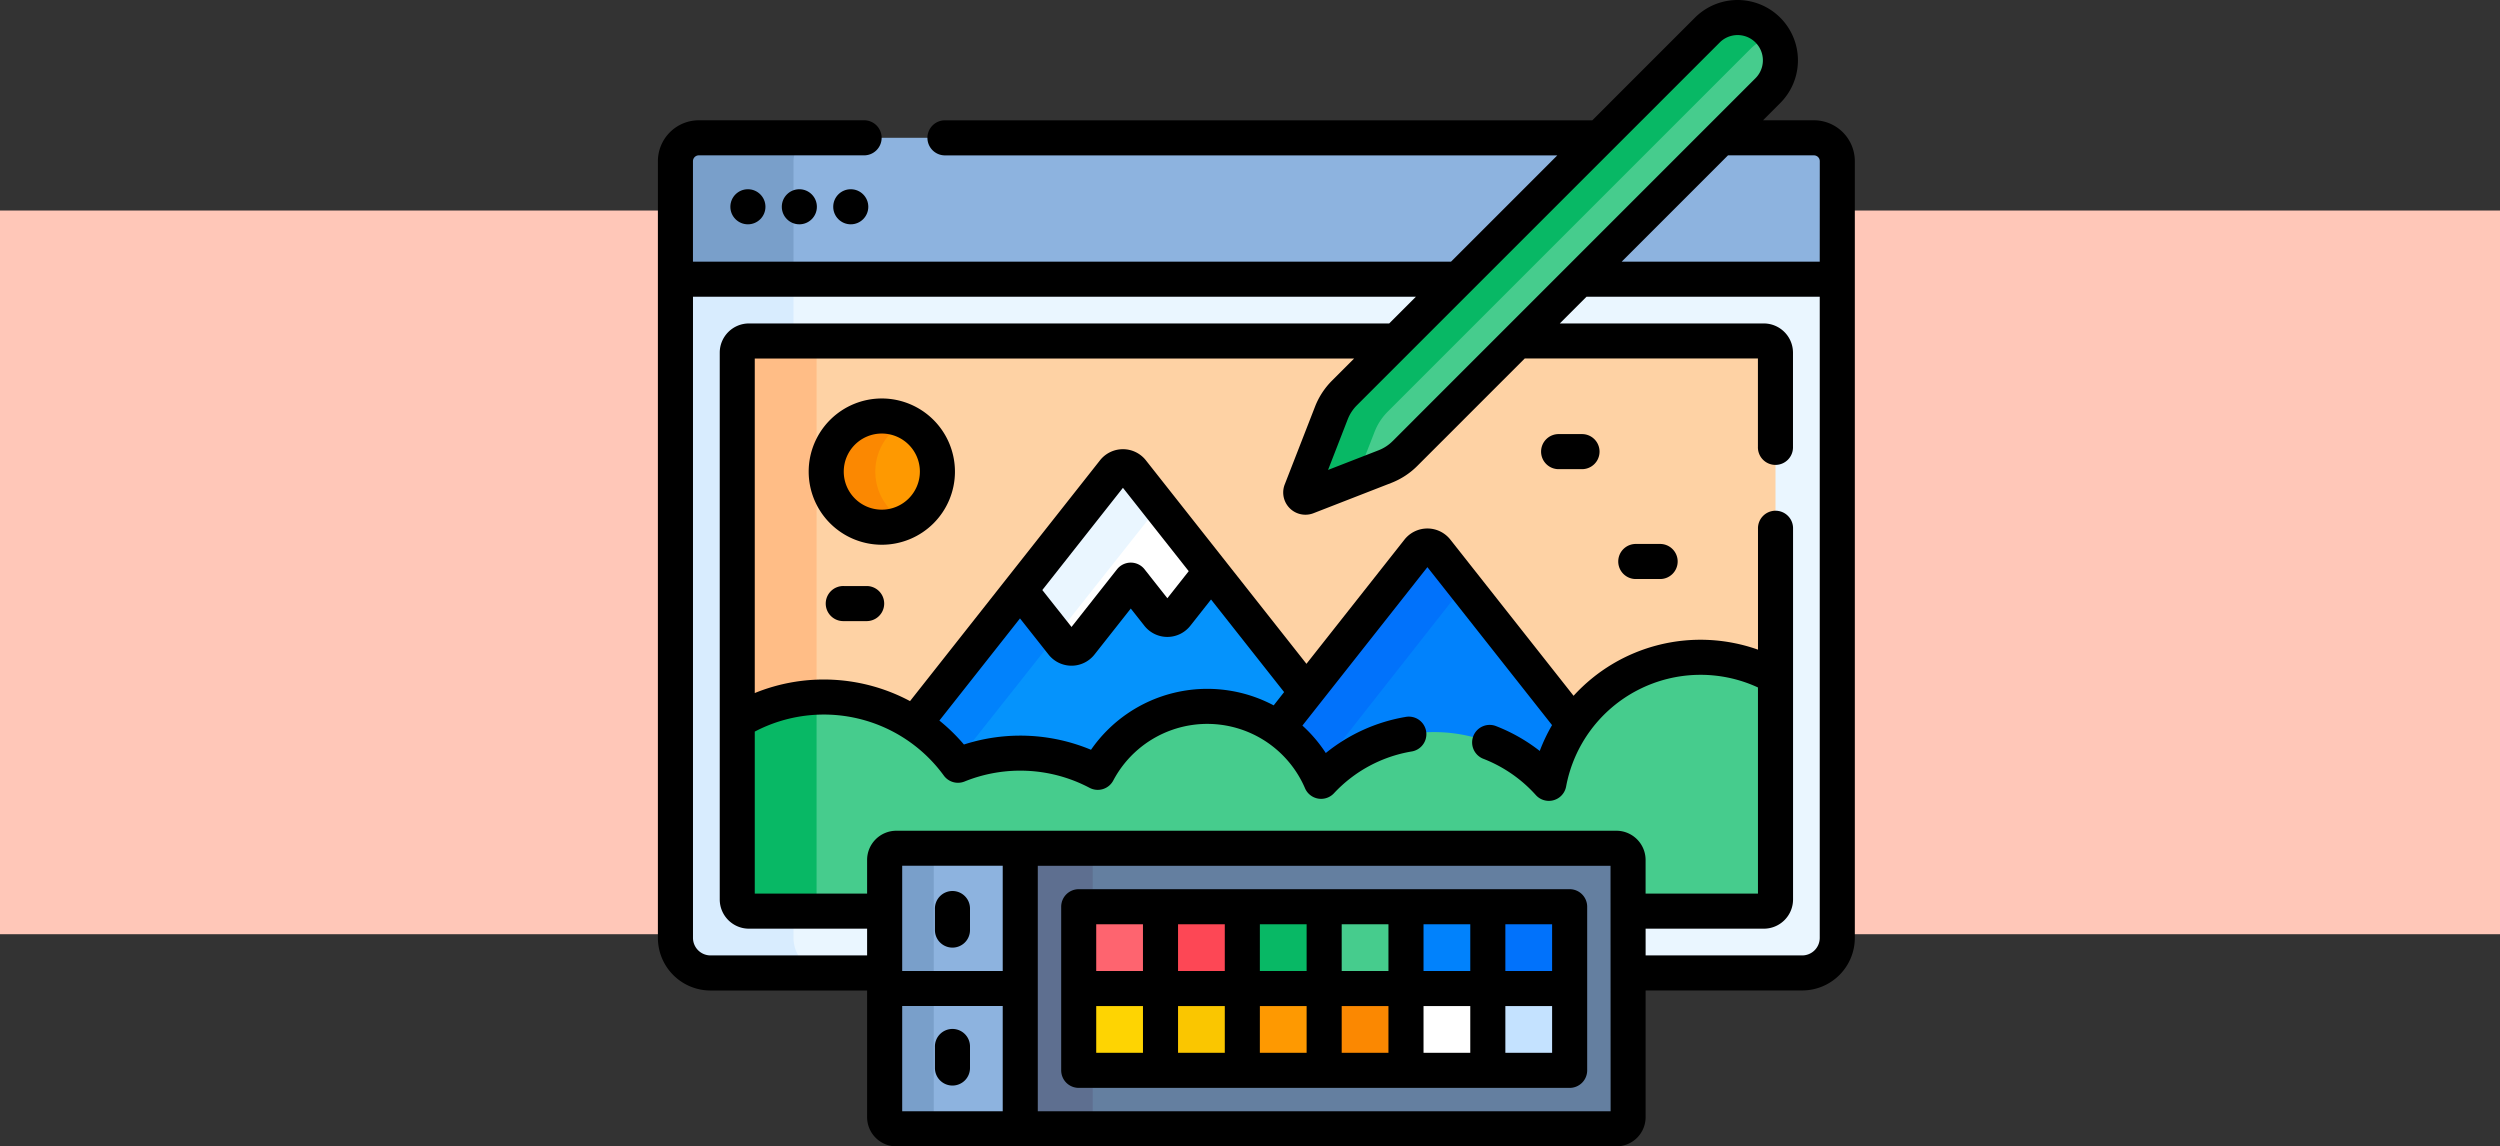 <svg xmlns="http://www.w3.org/2000/svg" width="190" height="87.121" viewBox="0 0 190 87.121">
  <rect x="0" y="0" width="190" height="87.121" fill="#333333" stroke="none"/>
  <g id="Grupo_1101627" data-name="Grupo 1101627" transform="translate(-180.051 -8852)">
    <rect id="Rectángulo_403092" data-name="Rectángulo 403092" width="190" height="55" transform="translate(180.051 8868)" fill="#ffc7b8"/>
    <g id="dibujo-digital" transform="translate(230.051 8841.174)">
      <path id="Trazado_915935" data-name="Trazado 915935" d="M94.7,129.242H76.377L62.951,142.668a4.441,4.441,0,0,1-1.531,1l-5.907,2.3a.355.355,0,0,1-.46-.46l2.3-5.907a4.443,4.443,0,0,1,1-1.531l8.824-8.824H8.6l-1.1.178v50.062a2.665,2.665,0,0,0,2.665,2.665H23.4v-8.587a.888.888,0,0,1,.888-.888H79.014a.888.888,0,0,1,.888.888v8.587H93.139a2.665,2.665,0,0,0,2.665-2.665V129.42Z" transform="translate(-6.167 -97.377)" fill="#eaf6ff"/>
      <path id="Trazado_915936" data-name="Trazado 915936" d="M16.473,180.3v-2.032H13.085a.888.888,0,0,1-.888-.888V135.828a.888.888,0,0,1,.888-.888h3.387v-4.7H7.5V180.3a2.665,2.665,0,0,0,2.665,2.665h8.973A2.665,2.665,0,0,1,16.473,180.3Z" transform="translate(-6.167 -98.2)" fill="#d8ecfe"/>
      <g id="Grupo_1101595" data-name="Grupo 1101595" transform="translate(1.333 21.3)">
        <g id="Grupo_1101593" data-name="Grupo 1101593">
          <path id="Trazado_915937" data-name="Trazado 915937" d="M77.739,69.775H9.277A1.777,1.777,0,0,0,7.5,71.552v8.967H67Z" transform="translate(-7.5 -69.775)" fill="#8db3df"/>
          <path id="Trazado_915938" data-name="Trazado 915938" d="M411.986,69.775H404.9L394.158,80.519h19.6V71.552a1.777,1.777,0,0,0-1.777-1.777Z" transform="translate(-325.459 -69.775)" fill="#8db3df"/>
        </g>
        <g id="Grupo_1101594" data-name="Grupo 1101594">
          <path id="Trazado_915939" data-name="Trazado 915939" d="M18.249,69.775H9.277A1.777,1.777,0,0,0,7.5,71.552v8.967h8.973V71.552A1.777,1.777,0,0,1,18.249,69.775Z" transform="translate(-7.5 -69.775)" fill="#799fca"/>
        </g>
        <path id="Trazado_915940" data-name="Trazado 915940" d="M111.957,156.678H93.241l-8.551,8.551a4.441,4.441,0,0,1-1.531,1l-5.907,2.3a.355.355,0,0,1-.46-.46l2.3-5.907a4.443,4.443,0,0,1,1-1.531l3.949-3.949H34.824a.888.888,0,0,0-.888.888v41.556a.888.888,0,0,0,.888.888H45.141v-3.891a.888.888,0,0,1,.888-.888h54.723a.888.888,0,0,1,.888.888v3.891h10.316a.888.888,0,0,0,.888-.888V157.567A.888.888,0,0,0,111.957,156.678Z" transform="translate(-29.239 -141.238)" fill="#fed2a4"/>
        <path id="Trazado_915941" data-name="Trazado 915941" d="M39.966,157.567a.888.888,0,0,1,.888-.888h-6.03a.888.888,0,0,0-.888.888v28.026a12.546,12.546,0,0,1,6.03-1.841Z" transform="translate(-29.239 -141.238)" fill="#ffbd86"/>
      </g>
      <g id="Grupo_1101601" data-name="Grupo 1101601" transform="translate(6.03 46.297)">
        <g id="Grupo_1101596" data-name="Grupo 1101596" transform="translate(13.347)">
          <path id="Trazado_915942" data-name="Trazado 915942" d="M136.686,230.5l2.286-2.9-13.25-16.792a.888.888,0,0,0-1.395,0l-15.269,19.351a12.443,12.443,0,0,1,3.287,3.1l.082.112.128-.052a12.437,12.437,0,0,1,10.472.531l.157.083.083-.157a9.239,9.239,0,0,1,13.418-3.281Z" transform="translate(-109.059 -210.469)" fill="#0593fc"/>
        </g>
        <g id="Grupo_1101597" data-name="Grupo 1101597" transform="translate(13.347 9.372)">
          <path id="Trazado_915943" data-name="Trazado 915943" d="M117.2,263.215l-8.141,10.317a12.448,12.448,0,0,1,3.16,2.938l7.73-9.772Z" transform="translate(-109.059 -263.215)" fill="#0182fc"/>
        </g>
        <path id="Trazado_915944" data-name="Trazado 915944" d="M163.4,210.808a.888.888,0,0,0-1.395,0l-7.128,9.033,3.219,4.08a.888.888,0,0,0,1.395,0L163.3,219.1l2.082,2.639a.888.888,0,0,0,1.395,0l2.623-3.324Z" transform="translate(-133.391 -210.47)" fill="#fff"/>
        <g id="Grupo_1101598" data-name="Grupo 1101598" transform="translate(40.974 6.026)">
          <path id="Trazado_915945" data-name="Trazado 915945" d="M267.79,262.338l.108.25.185-.2a11.543,11.543,0,0,1,17.048.154l.241.269.066-.355a11.49,11.49,0,0,1,1.813-4.4l-10.522-13.335a.888.888,0,0,0-1.395,0l-10.782,13.664A9.235,9.235,0,0,1,267.79,262.338Z" transform="translate(-264.553 -244.386)" fill="#0182fc"/>
        </g>
        <path id="Trazado_915946" data-name="Trazado 915946" d="M107.149,291.979a11.728,11.728,0,0,0-11.527,9.582,11.72,11.72,0,0,0-17.311-.156,9.418,9.418,0,0,0-16.975-.682,12.615,12.615,0,0,0-10.622-.539,12.613,12.613,0,0,0-16.778-3.331v13.531a.888.888,0,0,0,.888.888H45.141v-3.891a.888.888,0,0,1,.888-.888h54.723a.888.888,0,0,1,.888.888v3.891h10.316a.888.888,0,0,0,.888-.888V293.456A11.67,11.67,0,0,0,107.149,291.979Z" transform="translate(-33.936 -277.497)" fill="#46cc8d"/>
        <g id="Grupo_1101600" data-name="Grupo 1101600" transform="translate(40.974 6.026)">
          <g id="Grupo_1101599" data-name="Grupo 1101599">
            <path id="Trazado_915947" data-name="Trazado 915947" d="M267.517,261.76l11.306-14.382-2.094-2.654a.888.888,0,0,0-1.395,0l-10.782,13.664A9.232,9.232,0,0,1,267.517,261.76Z" transform="translate(-264.553 -244.386)" fill="#0172fb"/>
          </g>
        </g>
      </g>
      <g id="Grupo_1101602" data-name="Grupo 1101602" transform="translate(6.03 63.813)">
        <path id="Trazado_915948" data-name="Trazado 915948" d="M34.825,325.315h6.03a.888.888,0,0,1-.888-.888V309.055a12.546,12.546,0,0,0-6.03,1.841v13.531A.888.888,0,0,0,34.825,325.315Z" transform="translate(-33.937 -309.055)" fill="#08b865"/>
      </g>
      <g id="Grupo_1101603" data-name="Grupo 1101603" transform="translate(17.234 75.294)">
        <path id="Trazado_915949" data-name="Trazado 915949" d="M107.483,374.036l-.178-.362H97.888a.888.888,0,0,0-.888.888v19.544a.888.888,0,0,0,.888.888h9.417l.178-.349Z" transform="translate(-97 -373.674)" fill="#8db3df"/>
      </g>
      <g id="Grupo_1101604" data-name="Grupo 1101604" transform="translate(17.234 75.294)">
        <path id="Trazado_915950" data-name="Trazado 915950" d="M100.731,394.106V374.562a.888.888,0,0,1,.888-.888H97.888a.888.888,0,0,0-.888.888v19.544a.888.888,0,0,0,.888.888h3.731A.888.888,0,0,1,100.731,394.106Z" transform="translate(-97 -373.674)" fill="#799fca"/>
      </g>
      <g id="Grupo_1101605" data-name="Grupo 1101605" transform="translate(12.793 42.443)">
        <circle id="Elipse_11715" data-name="Elipse 11715" cx="4.225" cy="4.225" r="4.225" fill="#fe9901"/>
      </g>
      <g id="Grupo_1101606" data-name="Grupo 1101606" transform="translate(12.793 42.443)">
        <path id="Trazado_915951" data-name="Trazado 915951" d="M75.731,193a4.225,4.225,0,0,1,2.36-3.792,4.225,4.225,0,1,0,0,7.583A4.225,4.225,0,0,1,75.731,193Z" transform="translate(-72 -188.775)" fill="#fb8801"/>
      </g>
      <path id="Trazado_915952" data-name="Trazado 915952" d="M163.4,210.808a.888.888,0,0,0-1.395,0l-7.128,9.033,2.749,3.483,7.835-9.9Z" transform="translate(-127.361 -164.173)" fill="#eaf6ff"/>
      <g id="Grupo_1101607" data-name="Grupo 1101607" transform="translate(48.86 12.159)">
        <path id="Trazado_915953" data-name="Trazado 915953" d="M281.392,52.458l-5.907,2.3a.355.355,0,0,1-.46-.46l2.3-5.907a4.442,4.442,0,0,1,1-1.531L305.9,19.279a3.254,3.254,0,0,1,4.6,4.6L282.923,51.459a4.441,4.441,0,0,1-1.531,1Z" transform="translate(-275 -18.326)" fill="#46cc8d"/>
      </g>
      <g id="Grupo_1101608" data-name="Grupo 1101608" transform="translate(48.86 12.159)">
        <path id="Trazado_915954" data-name="Trazado 915954" d="M280.61,49.809a4.443,4.443,0,0,1,1-1.531L309.187,20.7a3.237,3.237,0,0,1,1.737-.9,3.255,3.255,0,0,0-5.024-.52L278.322,46.857a4.442,4.442,0,0,0-1,1.531l-2.3,5.907a.355.355,0,0,0,.46.46l3.771-1.467Z" transform="translate(-275.001 -18.326)" fill="#08b865"/>
      </g>
      <g id="Grupo_1101625" data-name="Grupo 1101625" transform="translate(27.539 75.294)">
        <g id="Grupo_1101609" data-name="Grupo 1101609">
          <path id="Trazado_915955" data-name="Trazado 915955" d="M155,394.995V373.674h45.307a.888.888,0,0,1,.888.888v19.544a.888.888,0,0,1-.888.888Z" transform="translate(-155 -373.674)" fill="#647fa0"/>
        </g>
        <path id="Trazado_915956" data-name="Trazado 915956" d="M159.442,391.886a1.333,1.333,0,0,1-1.333-1.333V378.116a1.333,1.333,0,0,1,1.333-1.333h1.066v-3.109H155v21.321h5.508v-3.109Z" transform="translate(-155 -373.674)" fill="#5e6f90"/>
        <g id="Grupo_1101624" data-name="Grupo 1101624" transform="translate(4.442 4.442)">
          <g id="Grupo_1101616" data-name="Grupo 1101616" transform="translate(0 6.219)">
            <g id="Grupo_1101610" data-name="Grupo 1101610">
              <path id="Trazado_915957" data-name="Trazado 915957" d="M180,433.674h6.219v6.219H180Z" transform="translate(-180 -433.674)" fill="#fed402"/>
            </g>
            <g id="Grupo_1101611" data-name="Grupo 1101611" transform="translate(6.219)">
              <path id="Trazado_915958" data-name="Trazado 915958" d="M215,433.674h6.219v6.219H215Z" transform="translate(-215 -433.674)" fill="#fac600"/>
            </g>
            <g id="Grupo_1101612" data-name="Grupo 1101612" transform="translate(12.437)">
              <path id="Trazado_915959" data-name="Trazado 915959" d="M250,433.674h6.219v6.219H250Z" transform="translate(-250 -433.674)" fill="#fe9901"/>
            </g>
            <g id="Grupo_1101613" data-name="Grupo 1101613" transform="translate(18.656)">
              <path id="Trazado_915960" data-name="Trazado 915960" d="M285,433.674h6.219v6.219H285Z" transform="translate(-285 -433.674)" fill="#fb8801"/>
            </g>
            <g id="Grupo_1101614" data-name="Grupo 1101614" transform="translate(24.874)">
              <path id="Trazado_915961" data-name="Trazado 915961" d="M320,433.674h6.219v6.219H320Z" transform="translate(-320 -433.674)" fill="#fff"/>
            </g>
            <g id="Grupo_1101615" data-name="Grupo 1101615" transform="translate(31.093)">
              <path id="Trazado_915962" data-name="Trazado 915962" d="M355,433.674h6.219v6.219H355Z" transform="translate(-355 -433.674)" fill="#c4e2ff"/>
            </g>
          </g>
          <g id="Grupo_1101623" data-name="Grupo 1101623">
            <g id="Grupo_1101617" data-name="Grupo 1101617">
              <path id="Trazado_915963" data-name="Trazado 915963" d="M180,398.674h6.219v6.219H180Z" transform="translate(-180 -398.674)" fill="#fe646f"/>
            </g>
            <g id="Grupo_1101618" data-name="Grupo 1101618" transform="translate(6.219)">
              <path id="Trazado_915964" data-name="Trazado 915964" d="M215,398.674h6.219v6.219H215Z" transform="translate(-215 -398.674)" fill="#fd4755"/>
            </g>
            <g id="Grupo_1101619" data-name="Grupo 1101619" transform="translate(12.437)">
              <path id="Trazado_915965" data-name="Trazado 915965" d="M250,398.674h6.219v6.219H250Z" transform="translate(-250 -398.674)" fill="#08b865"/>
            </g>
            <g id="Grupo_1101620" data-name="Grupo 1101620" transform="translate(18.656)">
              <path id="Trazado_915966" data-name="Trazado 915966" d="M285,398.674h6.219v6.219H285Z" transform="translate(-285 -398.674)" fill="#46cc8d"/>
            </g>
            <g id="Grupo_1101621" data-name="Grupo 1101621" transform="translate(24.874)">
              <path id="Trazado_915967" data-name="Trazado 915967" d="M320,398.674h6.219v6.219H320Z" transform="translate(-320 -398.674)" fill="#0182fc"/>
            </g>
            <g id="Grupo_1101622" data-name="Grupo 1101622" transform="translate(31.093)">
              <path id="Trazado_915968" data-name="Trazado 915968" d="M355,398.674h6.219v6.219H355Z" transform="translate(-355 -398.674)" fill="#0172fb"/>
            </g>
          </g>
        </g>
      </g>
      <g id="Grupo_1101626" data-name="Grupo 1101626" transform="translate(0 10.826)">
        <circle id="Elipse_11716" data-name="Elipse 11716" cx="1.333" cy="1.333" r="1.333" transform="translate(5.508 14.382)"/>
        <circle id="Elipse_11717" data-name="Elipse 11717" cx="1.333" cy="1.333" r="1.333" transform="translate(9.417 14.382)"/>
        <circle id="Elipse_11718" data-name="Elipse 11718" cx="1.333" cy="1.333" r="1.333" transform="translate(13.325 14.382)"/>
        <path id="Trazado_915969" data-name="Trazado 915969" d="M70.058,181.275a5.558,5.558,0,1,0,5.558,5.558A5.564,5.564,0,0,0,70.058,181.275Zm0,8.451a2.893,2.893,0,1,1,2.893-2.893A2.9,2.9,0,0,1,70.058,189.726Z" transform="translate(-53.04 -150.991)"/>
        <path id="Trazado_915970" data-name="Trazado 915970" d="M119.833,396.438a1.333,1.333,0,0,0,1.333-1.333v-1.6a1.333,1.333,0,1,0-2.665,0v1.6A1.333,1.333,0,0,0,119.833,396.438Z" transform="translate(-97.446 -324.419)"/>
        <path id="Trazado_915971" data-name="Trazado 915971" d="M119.833,455.438a1.333,1.333,0,0,0,1.333-1.333v-1.6a1.333,1.333,0,1,0-2.665,0v1.6A1.333,1.333,0,0,0,119.833,455.438Z" transform="translate(-97.446 -372.936)"/>
        <path id="Trazado_915972" data-name="Trazado 915972" d="M87.859,19.967H83.992L85.3,18.656a4.586,4.586,0,1,0-6.486-6.486l-7.8,7.8H21.854a1.333,1.333,0,1,0,0,2.665h46.5l-8.078,8.078H2.665V23.076a.445.445,0,0,1,.444-.444H15.635a1.333,1.333,0,1,0,0-2.665H3.109A3.113,3.113,0,0,0,0,23.076V82.105a4,4,0,0,0,4,4H15.9v9.624a2.223,2.223,0,0,0,2.221,2.221H72.846a2.223,2.223,0,0,0,2.221-2.221V86.1h11.9a4,4,0,0,0,4-4V23.076A3.113,3.113,0,0,0,87.859,19.967ZM80.7,14.054a1.921,1.921,0,1,1,2.717,2.717L55.841,44.349a3.087,3.087,0,0,1-1.072.7l-3.837,1.492L52.424,42.7a3.094,3.094,0,0,1,.7-1.072ZM15.9,83.438H4a1.334,1.334,0,0,1-1.333-1.333V33.376H57.611l-2.032,2.032H6.918A2.223,2.223,0,0,0,4.7,37.629V79.185a2.223,2.223,0,0,0,2.221,2.221H15.9ZM26.207,95.283h-7.64v-8h7.64Zm0-10.66h-7.64v-8h7.64Zm46.2,10.66H28.872V76.627H72.4Zm.444-21.321H18.123A2.223,2.223,0,0,0,15.9,76.183v2.558H7.362V66.428a11.283,11.283,0,0,1,14.369,3.343,1.332,1.332,0,0,0,1.576.449,11.283,11.283,0,0,1,9.5.481,1.332,1.332,0,0,0,1.8-.554,8.085,8.085,0,0,1,14.574.585,1.332,1.332,0,0,0,2.2.381,10.435,10.435,0,0,1,5.874-3.17,1.333,1.333,0,1,0-.442-2.628,13.1,13.1,0,0,0-6.053,2.741,10.736,10.736,0,0,0-1.777-2.086l9.5-12.041,9.473,12.006a12.972,12.972,0,0,0-.935,1.964,13.1,13.1,0,0,0-3.284-1.874,1.333,1.333,0,1,0-.97,2.482,10.466,10.466,0,0,1,3.957,2.745,1.333,1.333,0,0,0,2.3-.648,10.393,10.393,0,0,1,14.581-7.531V78.74h-8.54V76.182a2.223,2.223,0,0,0-2.221-2.22ZM29.691,60.574a2.221,2.221,0,0,0,3.487,0l2.761-3.5,1.036,1.313a2.221,2.221,0,0,0,3.487,0l1.577-2,5.554,7.038L46.8,64.435a10.751,10.751,0,0,0-13.883,3.374,13.956,13.956,0,0,0-9.658-.4,13.928,13.928,0,0,0-1.866-1.82l6.126-7.764Zm-.475-4.905L35.343,47.9l5,6.335-1.623,2.057-1.734-2.2a1.333,1.333,0,0,0-2.092,0l-3.459,4.383ZM88.3,82.105a1.334,1.334,0,0,1-1.333,1.333h-11.9V81.406h8.984a2.223,2.223,0,0,0,2.221-2.221V51.011a1.333,1.333,0,1,0-2.665,0V60.2a13.056,13.056,0,0,0-14.015,3.506L60.226,51.836a2.221,2.221,0,0,0-3.487,0l-7.449,9.44L37.087,45.81a2.221,2.221,0,0,0-3.487,0l-14.438,18.3a13.9,13.9,0,0,0-11.8-.612V38.073H52.914l-1.675,1.675a5.739,5.739,0,0,0-1.3,1.99l-2.3,5.907a1.688,1.688,0,0,0,2.185,2.185l5.907-2.3a5.736,5.736,0,0,0,1.99-1.3l8.161-8.161h17.72v6.72a1.333,1.333,0,1,0,2.665,0V37.629a2.223,2.223,0,0,0-2.221-2.221h-15.5l2.032-2.032H88.3Zm0-51.394H73.249l8.078-8.078h6.533a.445.445,0,0,1,.444.444Z" transform="translate(0 -10.826)"/>
        <path id="Trazado_915973" data-name="Trazado 915973" d="M173.833,406.276h37.311a1.333,1.333,0,0,0,1.333-1.333V392.507a1.333,1.333,0,0,0-1.333-1.333H173.833a1.333,1.333,0,0,0-1.333,1.333v12.437A1.333,1.333,0,0,0,173.833,406.276Zm32.425-12.437h3.553v3.553h-3.553Zm0,6.219h3.553v3.553h-3.553Zm-6.219-6.219h3.553v3.553h-3.553Zm0,6.219h3.553v3.553h-3.553Zm-6.219-6.219h3.553v3.553h-3.553Zm0,6.219h3.553v3.553h-3.553Zm-6.219-6.219h3.553v3.553H187.6Zm0,6.219h3.553v3.553H187.6Zm-6.219-6.219h3.553v3.553h-3.553Zm0,6.219h3.553v3.553h-3.553Zm-6.219-6.219h3.553v3.553h-3.553Zm0,6.219h3.553v3.553h-3.553Z" transform="translate(-141.851 -323.596)"/>
        <path id="Trazado_915974" data-name="Trazado 915974" d="M381.109,196.507h-1.777a1.333,1.333,0,1,0,0,2.665h1.777a1.333,1.333,0,0,0,0-2.665Z" transform="translate(-310.84 -163.516)"/>
        <path id="Trazado_915975" data-name="Trazado 915975" d="M414.109,243.507h-1.777a1.333,1.333,0,1,0,0,2.665h1.777a1.333,1.333,0,1,0,0-2.665Z" transform="translate(-337.976 -202.166)"/>
        <path id="Trazado_915976" data-name="Trazado 915976" d="M75.109,261.507H73.333a1.333,1.333,0,1,0,0,2.665h1.777a1.333,1.333,0,0,0,0-2.665Z" transform="translate(-59.208 -216.968)"/>
      </g>
    </g>
  </g>
</svg>
